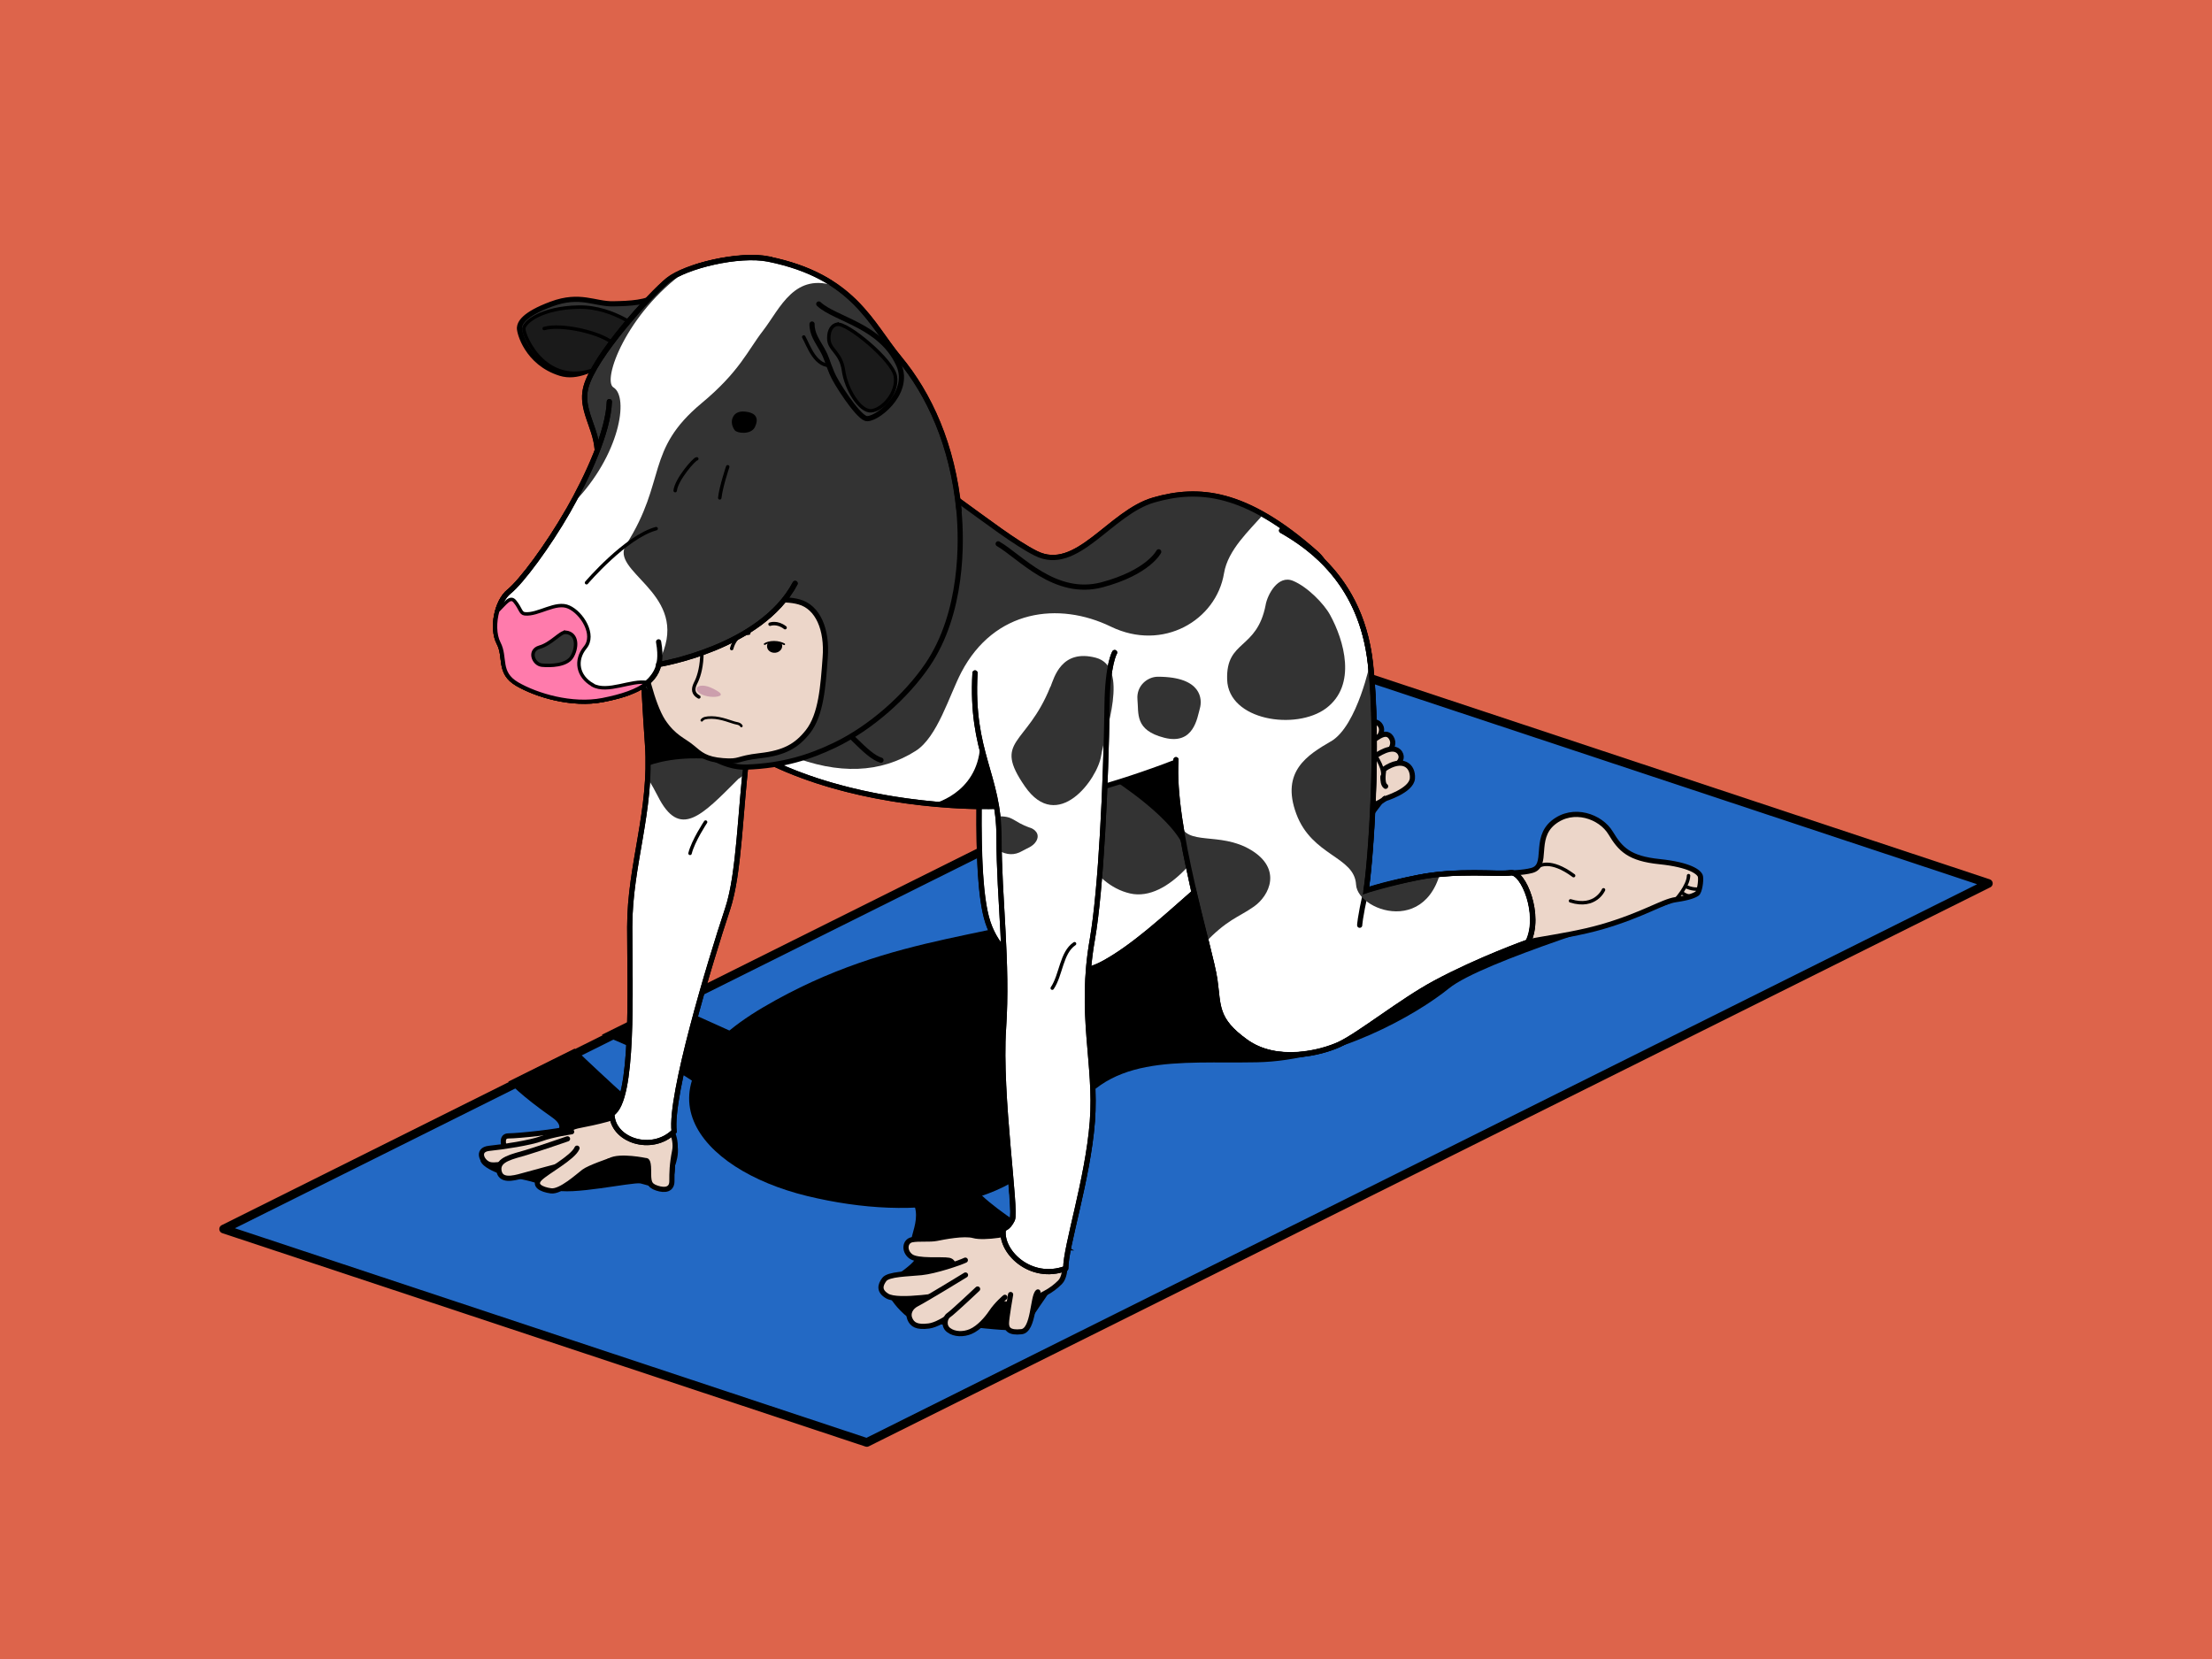 <?xml version="1.0" encoding="UTF-8"?>
<svg xmlns="http://www.w3.org/2000/svg" version="1.1" xmlns:xlink="http://www.w3.org/1999/xlink" viewBox="0 0 1280 960">
  <defs>
    <style>
      .cls-1 {
        fill: #2369c4;
        stroke-width: 5px;
      }

      .cls-1, .cls-2, .cls-3, .cls-4, .cls-5, .cls-6, .cls-7, .cls-8, .cls-9, .cls-10, .cls-11, .cls-12, .cls-13, .cls-14, .cls-15, .cls-16, .cls-17 {
        stroke: #000;
      }

      .cls-1, .cls-8, .cls-10, .cls-11, .cls-12 {
        stroke-linejoin: round;
      }

      .cls-2, .cls-3, .cls-4, .cls-18, .cls-10, .cls-12, .cls-13, .cls-16 {
        fill: none;
      }

      .cls-2, .cls-3, .cls-4, .cls-5, .cls-6, .cls-7, .cls-8, .cls-9, .cls-10, .cls-11, .cls-12, .cls-13, .cls-14, .cls-15, .cls-17 {
        stroke-linecap: round;
      }

      .cls-2, .cls-3, .cls-4, .cls-5, .cls-6, .cls-7, .cls-9, .cls-13, .cls-14, .cls-15, .cls-16, .cls-17 {
        stroke-miterlimit: 10;
      }

      .cls-2, .cls-5, .cls-7, .cls-11, .cls-12, .cls-16, .cls-17 {
        stroke-width: 3px;
      }

      .cls-19, .cls-7, .cls-9 {
        fill: #ecd6c9;
      }

      .cls-3 {
        stroke-width: 1.5px;
      }

      .cls-4, .cls-6, .cls-8, .cls-9, .cls-10, .cls-14, .cls-15 {
        stroke-width: 2px;
      }

      .cls-5, .cls-20, .cls-14 {
        fill: #333;
      }

      .cls-21 {
        fill: #dd644b;
      }

      .cls-22 {
        clip-path: url(#clippath-1);
      }

      .cls-6 {
        fill: #ff7bac;
      }

      .cls-8, .cls-11, .cls-17 {
        fill: #fff;
      }

      .cls-23 {
        fill: #cc9fad;
      }

      .cls-15 {
        fill: #1a1a1a;
      }

      .cls-24 {
        clip-path: url(#clippath);
      }
    </style>
    <clipPath id="clippath">
      <path class="cls-16" d="M874.4,505c-8.1,1-30.9-1.8-53.7,2.7s-30.2,7.6-30.2,7.6c2.6-15.4,7.7-84.9,2.6-131.2-3.1-28.3-15-47-27.8-59.6-1.1-1.6-2.4-3.1-3.8-4.3-41-36.4-68.3-38.2-93.8-30.9-25.5,7.3-44.6,42.8-68.3,30.9-23.7-11.9-66.5-51.2-97.4-61.9-77.3-26.8-114.3,30.5-119.1,68.2-1.1,2.1-2.2,4.3-3.1,6.7-10.3,25.7-7.7,59.2-5.1,97.7,2.6,38.6-10.3,69.4-10.3,105.5s2.6,100.3-10.3,108c0,15.4,23.1,23.1,36,10.3-2.6-20.6,20.6-97.7,30.9-128.6,7-20.9,7.2-57.3,11.6-92.1,39.2,23.3,92.3,32,133.9,32.7-.2,27.5.7,53.7,5.1,67,2.1,6.4,5.3,11.6,9.1,15.9.6,14.8.8,29.9-.2,45.4-2.6,38.6,7.7,105.5,5.1,110.6-2.6,5.1-5.1,5.1-5.1,5.1-2.6,12.9,15.4,30.9,36,23.1,0-12.9,12.9-51.4,15.4-84.9,2.2-28.7-5.1-53.7-2.3-87.8,3.4-1,6.7-2.4,9.7-4.1,16.5-9.1,33.8-24.9,51.6-40.6,5.3,22.5,10.7,42,11.9,50.4,2.2,15.3,0,23.1,18,36,18,12.9,43.6,6.3,54.1,1.5,11.8-5.5,36.1-25.1,55.5-35.5,25.5-13.7,53.7-23.7,53.7-23.7,7.7-15.4-2.7-41-10-40.1Z"/>
    </clipPath>
    <clipPath id="clippath-1">
      <path class="cls-18" d="M484.3,165.9c-24.6-9.1-32.8,12.6-42.8,25.5-8.9,11.5-13.5,23.6-35.5,41.9-32.8,27.3-20,44.6-43.7,81.9-9.7,15.3,33.7,27.3,21.8,61-3.4,9.8-20.9,57.3-100.1,15.5-68-35.9,32.8-85.1,48.2-101,26.4-27.3,31.9-61,22.8-66.5-6.7-4,7.3-42.8,41.9-67.4,18.4-13.1,53.3-33.2,53.3-31.4s34.1,40.5,34.1,40.5Z"/>
    </clipPath>
  </defs>
  <!-- Generator: Adobe Illustrator 28.7.4, SVG Export Plug-In . SVG Version: 1.2.0 Build 166)  -->
  <g>
    <g id="_圖層_1" data-name="圖層_1">
      <rect class="cls-21" x="-3037" y="-597.5" width="4992" height="3793"/>
      <g>
        <polygon class="cls-1" points="501.6 834.7 129.4 711.2 778.4 387.7 1150.6 511.2 501.6 834.7"/>
        <g>
          <path d="M966.8,522.7c-18.2,6.4-109.2,33.7-128.3,49.2s-65.5,41.9-111.1,42.8c-45.5.9-89.1-5.6-110.1,36.4-23.7,47.3-86.5,56.4-150.2,41-63.7-15.5-102.9-63.7-25.5-109.2,77.4-45.5,140.2-38.7,194.8-63.7,53.7-24.6,161.1-78.3,168.4-69.2,7.3,9.1-21.8,25.5-18.2,45.5,3.6,20-10.9,45.5,21.8,39.1,32.8-6.4,158.4-11.8,158.4-11.8Z"/>
          <path d="M348.2,598.8l37.8-18.7,57.8,26s-12.7,57.9-18.2,44.6c-10.9-26.4-77.4-51.9-77.4-51.9Z"/>
          <path d="M390.6,674.8c0,18.2-15.5,10.9-20,10-4.6-.9-41,7.3-50.1,3.6-9.1-3.6-11.9-4.8-23.3-6.9-11.3-2.2-25.9-9.4-15.9-14s56.4-8.2,38.2-20.9c-18.2-12.7-25.4-20.7-25.4-20.7l38.4-19.1s42.5,40.8,53.4,47.1,4.6,20.9,4.6,20.9Z"/>
          <path d="M559,676.6c0,19.2,58.3,43.7,56.4,54.6-1.8,10.9-19,29.6-20.4,36.2s-45.9-2.8-56.9-.7c-11,2.1-25.5-16.4-25.5-21.8s23.7-15.5,16.4-20.9c-7.3-5.5,9.1-20-4.6-33.7-13.7-13.7,34.6-14.6,34.6-13.7Z"/>
        </g>
        <g>
          <g>
            <path class="cls-7" d="M780.2,413.7c15.7,1.1,18.9,15.6,21.3,22.9,2.4,7.3,10.4,15,1.2,24.4-9.2,9.4-33.5,9.1-44.4,1.2-10.9-7.9-15.7-21.1-9.2-32.1,6.5-11,19.8-17.2,31.2-16.4Z"/>
            <path class="cls-4" d="M763.2,425s13.4-1.6,16.8,11.5c3.4,13.1-7.1,20.2-7.1,20.2"/>
            <path class="cls-7" d="M789.1,423.1s7.9-5.4,3.9-10c-4.2-4.8-13,2-13,2"/>
            <path class="cls-7" d="M794.7,430.4s7.6-6.6,3.6-11.2c-4.2-4.8-11.7,3.5-11.7,3.5"/>
            <path class="cls-7" d="M799.9,437.9s8.9-5.1,5.1-11.1c-3.5-5.4-10.2,2.2-13.1,3.4"/>
            <path class="cls-7" d="M803.7,445.3s9.8-4.2,6.4-9.6c-3.9-6-14.4,1.9-14.4,1.9"/>
            <path class="cls-7" d="M801.1,462.3s15.7-4.7,16.2-11.9-5.5-12.7-16.5-5.3c0,0-1.7,8.1,1,9.9"/>
            <path class="cls-9" d="M782.6,419.6c1.2,2.9,20.6,22.2,17.2,30.5"/>
          </g>
          <path class="cls-11" d="M567.6,376.8c2.6,25.7-6.2,126,4.1,156.9,10.3,30.9,44.7,36.2,67.8,23.3,23.1-12.9,47.9-38.8,73.6-59.3s50.9-34.9,55.5-41.6c6.3-9.2-4.1-28.8-22.1-23.6-18,5.1-67.9,23.6-67.9,23.6,0,0,19-62.7,13.9-96.1"/>
          <path class="cls-20" d="M645.2,433.5c60.3,0,60.8,31.3,57.4,43.5-3.5,12.2-26.1,45.2-48.7,40-22.6-5.2-34.8-33-36.5-52.2-1.7-19.1,13.9-31.3,27.8-31.3Z"/>
          <path d="M643.6,450.8s38.6,24.4,42.5,42.7c3.9,18.3,15.7-68.2,15.7-68.2l-58.3,25.5Z"/>
          <path class="cls-11" d="M383,342.2c-5.7-33.8,29.8-114.8,119.1-83.9,30.9,10.7,73.7,50,97.4,61.9s42.8-23.7,68.3-30.9c25.5-7.3,52.8-5.5,93.8,30.9,18.5,16.5,14.5,69.1-21.8,93.8-12.9,8.7-108.3,52.8-167.5,52.8s-145.6-16.4-179.3-70.1c-15.6-24.8-6.7-35.8-9.8-54.5Z"/>
          <g>
            <g>
              <path class="cls-7" d="M886.4,503.7c10-2.7.8-18.2,12.4-27.7,11.6-9.4,27.5-3.5,33.2,6,5.7,9.5,10.8,14.8,28.3,16.6,17.5,1.8,23.3,6.1,23.7,8.7.4,2.5-.5,8.7-2,9.8-1.6,1.1-4.8,2.4-12.4,3.5-7.6,1.1-18.6,8.7-42.6,15.7-24,6.9-53.2,8.5-59.3,13.7-6.2,5.2-25.7-40.3-19.2-43,6.5-2.7,27.5-.5,37.9-3.3Z"/>
              <path class="cls-4" d="M890.6,501.2s6.4-4.6,20,5.5"/>
              <path class="cls-4" d="M927.9,514.9s-4.6,10.9-19.1,6.4"/>
              <path class="cls-10" d="M969.6,520.7s7.4-8,7.5-14"/>
              <path class="cls-10" d="M975.3,512.9s3.9,2.1,8,1.5"/>
              <path class="cls-10" d="M973.4,516.6s1.9,1.9,5.4,2.1"/>
            </g>
            <path class="cls-11" d="M741.6,307c18,10.3,46.3,30.9,51.4,77.2,5.1,46.3,0,115.7-2.6,131.2,0,0,13.7-4.3,30.2-7.6,22.8-4.6,45.6-1.7,53.7-2.7,7.3-.9,17.7,24.6,10,40.1,0,0-28.2,10-53.7,23.7-19.4,10.4-43.7,30-55.5,35.5-10.6,4.9-36.1,11.4-54.1-1.5-18-12.9-15.8-20.7-18-36-2.6-18-25.1-88.7-22.5-127.3"/>
          </g>
          <path class="cls-11" d="M790.4,515.5c-3.6,16.3-3.6,19.9-3.6,19.9"/>
          <g>
            <g>
              <path class="cls-7" d="M386.4,650.1s-18.3-13.5-21.5-8.7c-3.2,4.8-23.8,8.7-27.8,9.5-1.8.4-4.3.7-6.6,1.9-8.1,2.2-30.8,4.5-36.3,4.5s-1.6,8.7-1.6,8.7c3.2,1.3,20.7,1.5,28.6.8,2.5,8.6,26.6,7.7,31.8,4.8,5.6-3.2,20.7,0,20.7,0,0,0,1.6-.8,1.6,5.6s0,8.7,4.8,10.3c4.8,1.6,8.7.8,8.7-4s0-9.5,1.6-17.5c1.6-7.9-4-15.9-4-15.9Z"/>
              <path class="cls-7" d="M301.4,671.6c-1.6,0-12.7,3.2-17.5,2.4-4.8-.8-8.7-8.7-.8-9.5s23.8-3.2,30.2-5.6c6.4-2.4,17.5-4,17.5-4"/>
              <path class="cls-7" d="M326,674s-18.3,4.8-23.8,6.4c-5.6,1.6-12.7,3.2-13.5-3.2-.8-6.4,7.9-7.9,15.9-10.3,7.9-2.4,23.8-7.9,23.8-7.9"/>
              <path class="cls-7" d="M353,671.6s-11.9,4-15.1,6.4c-3.2,2.4-13.5,11.9-19.1,11.1-5.6-.8-10.3-3.2-6.4-7.2,4-4,19.1-11.9,21.5-17.5"/>
            </g>
            <path class="cls-11" d="M415.3,293.6s-25.2,13.9-35.5,39.6c-10.3,25.7-7.7,59.2-5.1,97.7,2.6,38.6-10.3,69.4-10.3,105.5s2.6,100.3-10.3,108c0,15.4,23.1,23.1,36,10.3-2.6-20.6,20.6-97.7,30.9-128.6,10.3-30.9,5.8-95.5,22.1-138.9,7.7-20.6,15.4-20.6,15.4-20.6"/>
            <path class="cls-10" d="M402.9,320.3s-10.8,21.7-12.6,47"/>
            <path class="cls-8" d="M408.3,475.7s-7.2,10.8-9,18.1"/>
          </g>
          <g>
            <g class="cls-24">
              <path class="cls-20" d="M670,391.6c25.6,0,25.8,13.2,24.3,18.4-1.5,5.2-3.4,21.3-20.6,16.9-17.2-4.4-14.7-14-15.5-22.1-.7-8.1,5.9-13.2,11.8-13.2Z"/>
              <path d="M567.2,431.7c-1.8,28.2-28.2,33.7-28.2,33.7,0,0,23.7,6.4,54.6-1.8,38.2-10.1-26.4-31.9-26.4-31.9Z"/>
              <path class="cls-20" d="M729.2,271.5c-29.1-15.5-225.2-54-228-23.2-3.6,39.1-44.1,188.9-44.1,188.9,28.1,11.2,52.5,10.2,72.8-2.7,12.6-8,19.4-32.1,26.4-45.5,19.1-36.4,56.4-41,86.5-26.4s61-3.6,65.5-30.9,50.1-44.6,20.9-60.1Z"/>
              <path class="cls-20" d="M732.4,350c-5.1,26.3-23,20.1-22.3,43.2.7,23.8,39.8,29.6,57.2,16.7,18.1-13.5,10.4-39.4,2.4-54-3.5-6.5-13.2-16.4-21.5-19.8-8.7-3.6-14.7,8-15.8,13.8Z"/>
              <path class="cls-20" d="M427.1,450.9c-21.1,21.1-33.8,35-46.5,9.7-12.7-25.3-46-62.6-21.9-78.9,24.1-16.3,58.7-66.5,78-6.2,19.3,60.3-9.7,75.4-9.7,75.4Z"/>
              <path d="M365.1,448.1s21.8-18.2,76.5-3.6l-3.6-88.3h-79.2l6.4,91.9Z"/>
              <path class="cls-20" d="M770.1,429c-13.3,7.8-29.1,17.3-20,41.9,9.1,24.6,33.7,24.6,34.6,41,.9,16.4,50.1,32.8,51-24.6.9-57.3-42.6-104.8-42.6-104.8,0,0-7.5,37.4-22.9,46.5Z"/>
              <path class="cls-20" d="M682.8,476.3c3.6,13.7,22.8,4.6,41,15.5,18.2,10.9,10.9,26.4,1.8,32.8-9.1,6.4-15.5,7.3-29.1,21.8-3.6-20-7.3-20.9-13.7-70.1Z"/>
            </g>
            <path class="cls-16" d="M874.4,505c-8.1,1-30.9-1.8-53.7,2.7s-30.2,7.6-30.2,7.6c2.6-15.4,7.7-84.9,2.6-131.2-3.1-28.3-15-47-27.8-59.6-1.1-1.6-2.4-3.1-3.8-4.3-41-36.4-68.3-38.2-93.8-30.9-25.5,7.3-44.6,42.8-68.3,30.9-23.7-11.9-66.5-51.2-97.4-61.9-77.3-26.8-114.3,30.5-119.1,68.2-1.1,2.1-2.2,4.3-3.1,6.7-10.3,25.7-7.7,59.2-5.1,97.7,2.6,38.6-10.3,69.4-10.3,105.5s2.6,100.3-10.3,108c0,15.4,23.1,23.1,36,10.3-2.6-20.6,20.6-97.7,30.9-128.6,7-20.9,7.2-57.3,11.6-92.1,39.2,23.3,92.3,32,133.9,32.7-.2,27.5.7,53.7,5.1,67,2.1,6.4,5.3,11.6,9.1,15.9.6,14.8.8,29.9-.2,45.4-2.6,38.6,7.7,105.5,5.1,110.6-2.6,5.1-5.1,5.1-5.1,5.1-2.6,12.9,15.4,30.9,36,23.1,0-12.9,12.9-51.4,15.4-84.9,2.2-28.7-5.1-53.7-2.3-87.8,3.4-1,6.7-2.4,9.7-4.1,16.5-9.1,33.8-24.9,51.6-40.6,5.3,22.5,10.7,42,11.9,50.4,2.2,15.3,0,23.1,18,36,18,12.9,43.6,6.3,54.1,1.5,11.8-5.5,36.1-25.1,55.5-35.5,25.5-13.7,53.7-23.7,53.7-23.7,7.7-15.4-2.7-41-10-40.1Z"/>
          </g>
          <path class="cls-12" d="M741.6,307c18,10.3,46.3,30.9,51.4,77.2,5.1,46.3,0,115.7-2.6,131.2,0,0,13.7-4.3,30.2-7.6,22.8-4.6,45.6-1.7,53.7-2.7,7.3-.9,17.7,24.6,10,40.1,0,0-28.2,10-53.7,23.7-19.4,10.4-43.7,30-55.5,35.5-10.6,4.9-36.1,11.4-54.1-1.5-18-12.9-15.8-20.7-18-36-2.6-18-25.1-88.7-22.5-127.3"/>
          <path class="cls-12" d="M478.9,415.3c10.9,5.5,21.8,21.8,30.9,24.6"/>
          <path class="cls-12" d="M577.6,314.7c12.7,7.3,32.8,30.9,60.1,23.7,26.9-7.2,32.8-19.1,32.8-19.1"/>
          <g>
            <g>
              <path class="cls-5" d="M381.7,170.8c-8.4,4.4-16.4,4.8-26.9,5-10.6.2-19.1-6-35.6.1-16.5,6.1-18.4,11.2-18.6,13.8s4.4,20.3,23.6,26.3c19.1,6,40.6-22,59-21.4,18.4.7-1.4-23.9-1.4-23.9Z"/>
              <path class="cls-15" d="M372.8,192.3s-16.9-15-38-14.6-31.3,8.5-31.7,12.4,13.2,37,45.1,22c30.1-14.1,24.6-19.8,24.6-19.8Z"/>
              <path class="cls-4" d="M314.9,190.1c9.6-2.9,34.1,2.3,41.2,9.7"/>
            </g>
            <path class="cls-5" d="M444.7,150c49.2,10,59.1,37.4,75.6,57.3,17.3,20.9,30.9,50.1,34.6,88.3,1.7,17.9,2.3,59-18.2,89.2-12.3,18.1-32.8,36.4-53.7,46.4-14.4,6.9-29.8,11.9-51,12.7-37,1.5-82.1-73.3-81-95.6,1.1-22.3-23-46.1-9.9-69.8,13.1-23.7-6.6-36.3-2.1-54.3,4.6-18,37.5-54,47.6-62.2,10.1-8.1,41-15.6,58.2-12.2Z"/>
            <g>
              <path class="cls-7" d="M462.4,348.3c10.9,3,16.4,16,15.1,32.3-1.2,16.4-2.3,33-10,42.8-6.5,8.2-13.5,12.3-27.8,13.9-13.9,1.6-11.1,3.7-21.3,2.9-10.2-.8-13.1-3.7-18-7.8-4.9-4.1-10.6-5.7-16.8-15.1-6.1-9.4-11.5-31.9-12.3-42.2-.8-10.2-4.5-30.7,11.1-30.3,15.6.4,21.7,4.9,39.3,4.1,17.6-.8,31.1-3.3,40.7-.6Z"/>
              <path class="cls-3" d="M406.1,416.8c.8-1.2,2.5-1.6,5.7-1.6,5.7,0,11.9,2.9,14.3,3.3,2.5.4,2.9,1.6,2.9,1.6"/>
              <g>
                <path d="M452.6,373.3c.3,2.1-1.4,4.1-3.8,4.4s-4.6-1.1-4.9-3.2c-.3-2.1.9-3.5,3.3-3.9,2.4-.3,5.2.6,5.4,2.7Z"/>
                <path class="cls-19" d="M440.5,374.3s2-2.9,7.4-2.9,7.8,2.9,7.8,2.9v-6.5c-.1,0-14.8,2.1-14.8,2.1l-.3,4.4Z"/>
                <path class="cls-13" d="M442.5,372.7c1.2-.7,2.9-1.3,5.4-1.3s4.6.7,5.9,1.4"/>
              </g>
              <g>
                <path d="M384,366.4c-.6,2,.8,4.3,3.1,5,2.3.7,4.7-.4,5.3-2.4.6-2-.3-3.6-2.7-4.3-2.3-.7-5.2-.2-5.8,1.8Z"/>
                <path class="cls-19" d="M380.8,367s2.9-2.5,8.1-1.6,6.8,4,6.8,4l-1.2-6.7h-12.1l-1.7,4.4Z"/>
                <path class="cls-13" d="M393.8,367.2c-1.1-.8-2.6-1.5-4.9-1.9s-4.5,0-5.8.4"/>
              </g>
              <path class="cls-4" d="M433.3,366.4s-4.5.1-6.9,3-3,5.9-3,5.9"/>
              <path class="cls-4" d="M399.5,364.4c5.3,4.1,7,9,6.6,16-.4,7-2,11.9-3.7,15.1-1.6,3.3-1.4,5.9,2,7.8"/>
              <path class="cls-23" d="M405.7,396.8c3.3-.4,7.3,1.8,8.8,2.7,1.8,1,4.3,2.7,1,3.5-3.3.8-9.2-.2-11.5-2.5s0-3.5,1.6-3.7Z"/>
              <path class="cls-4" d="M445.6,361.2s4.1-1.6,8.7,2"/>
              <path class="cls-4" d="M390.4,356.6s-3.8-2.3-9,.6"/>
            </g>
            <path class="cls-5" d="M352.6,232.4c-.5,17.1-12.6,43.5-24,63.4-11.4,19.9-26.8,40.7-34,46.5-7.2,5.8-10.2,21.3-5.8,29.7,4.4,8.4-.5,17.1,10.7,23.6,11.2,6.5,31.6,12.6,49.2,9.2,17.5-3.4,30-8.7,32.5-20.3,0,0,59.1-9.5,78.9-46.9"/>
            <g class="cls-22">
              <path class="cls-17" d="M554.9,295.6c-3.6-38.2-17.3-67.4-34.6-88.3-16.5-20-26.4-47.3-75.6-57.3-17.2-3.5-48,4-58.2,12.2-10.1,8.1-43,44.2-47.6,62.2-3.3,12.9,5.9,23.1,6.6,36.5-4.6,11.9-10.9,24.4-16.9,34.9-11.4,19.9-26.8,40.7-34,46.5-7.2,5.8-10.2,21.3-5.8,29.7,4.4,8.4-.5,17.1,10.7,23.6,11.2,6.5,31.6,12.6,49.2,9.2,9.4-1.8,17.3-4.2,23-7.7,16.3,24.5,39.6,47.7,60.4,46.9,21.2-.8,36.6-5.9,51-12.7,20.9-10,41.4-28.3,53.7-46.4,20.5-30.2,19.9-71.3,18.2-89.2Z"/>
            </g>
            <path class="cls-2" d="M345.5,259.6c-1.1-12.9-9.7-22.8-6.5-35.3,4.6-18,37.5-54,47.6-62.2,10.1-8.1,41-15.6,58.2-12.2,49.2,10,59.1,37.4,75.6,57.3,17.3,20.9,30.9,50.1,34.6,88.3"/>
            <path class="cls-2" d="M352.6,232.4c-.5,17.1-12.6,43.5-24,63.4-11.4,19.9-26.8,40.7-34,46.5-7.2,5.8-10.2,21.3-5.8,29.7,4.4,8.4-.5,17.1,10.7,23.6,11.2,6.5,31.6,12.6,49.2,9.2,17.5-3.4,30-8.7,32.5-20.3,0,0,59.1-9.5,78.9-46.9"/>
            <path d="M431.3,238.2c6.5.7,7.8,4.1,5.6,8.8-2.1,4.7-10.3,3.8-11.7,2s-2.7-5.2-.7-8.3c1.2-1.9,3.6-2.9,6.8-2.5Z"/>
            <path class="cls-2" d="M381.1,384.6s1.7-3.8,0-13.2"/>
            <path class="cls-6" d="M342.9,396.3c-8.7-4.9-10.3-14.3-4.3-21.6,6.1-7.3-1.8-20-9.4-23.4-7.5-3.5-17.7,4.7-25.5,3.9-2.6-.3-2.3-2.9-5.8-7.2-2.6-3.2-5.2.8-9.9,5.5-1.8,6.4-1.8,13.7.7,18.6,4.4,8.4-.5,17.1,10.7,23.6,11.2,6.5,31.6,12.6,49.2,9.2,11.1-2.2,20.2-5.1,26-9.9-9.1-1.8-23,6.3-31.7,1.4Z"/>
            <path class="cls-4" d="M339.4,337.2s22.7-26.6,40.3-31.3"/>
            <path class="cls-14" d="M327.2,365.9c-2.8-.3-8.4,6.8-15,8.6-6.6,1.9-3.6,9.9,1.4,10.4,5.1.5,14.1.2,17.2-4.6,3.1-4.8,4-13.7-3.6-14.5Z"/>
            <g>
              <path class="cls-4" d="M465.1,195c2.8,4.9,6.7,17.9,16.8,16.4"/>
              <path class="cls-5" d="M473.8,175.9c9.6,9,36,12.3,46.3,35.3,7.4,16.6-14.1,32.8-19.2,30.9-5.1-1.9-17.3-20.7-19.5-26.2-3.2-7.6-2.6-8.2-5.8-13.9-2.5-4.5-5.8-8.7-5.7-14.5"/>
              <path class="cls-15" d="M484.4,187.6c-2.6.6-4.9,3-4.8,8.3.1,6.7,7,7.8,8.5,18.5s9.5,23.9,16.1,23.3,15.5-10.6,13.9-20c-1.6-9.4-28.2-31.3-33.7-30Z"/>
            </g>
            <path class="cls-4" d="M421.1,270.1s-3.9,11.5-4.6,18"/>
            <path class="cls-4" d="M403.2,265.5c-1.3-.1-11.8,11.9-12.5,18.4"/>
          </g>
          <g>
            <g>
              <path class="cls-7" d="M615.8,722.1s2.4,15.1-2.4,19.9c-4.8,4.8-11.1,8.7-23.8,11.9-12.7,3.2-35-5.6-36.5-11.9-1.6-6.4,0-11.9-4-12.7-4-.8-18.3.8-22.2-2.4-4-3.2-3.2-8.7.8-9.5,4-.8,10.3,0,14.3-.8s15.9-3.2,21.5-1.6c5.6,1.6,23.8-.8,25.4-4,1.6-3.2,27,11.1,27,11.1Z"/>
              <path class="cls-7" d="M558.6,729.2c-3.2,1.6-17.5,6.4-25.4,7.2s-19.1.8-21.5,4-3.2,6.6,1.6,9.5c6.4,4,33.4-.8,40.5-1.6"/>
              <path class="cls-7" d="M558.7,737.8s-23.2,14.2-28.3,16.8c-3.5,1.8-5.3,5.3-3.9,8.6s4,5,11,4.1c8-1,21.6-12.9,26-15.4"/>
              <path class="cls-7" d="M565.7,745.9s-14.3,13.5-16.7,15.1c-2.4,1.6-3.2,6.4,0,8.7,3.3,2.5,8.5,2.6,12.7.8,4.9-2.1,9.5-7.5,11.9-11.1,3.2-4.8,7.9-8.7,7.9-8.7"/>
              <path class="cls-7" d="M584.8,749.1s-2.4,13.5-2.4,16.7,1.6,5.6,8.7,4.8c7.2-.8,6.4-20.7,9.5-23"/>
            </g>
            <path class="cls-11" d="M645,377.6s-4.1,6.6-4.4,30.5c-.6,45.7-3.5,106.7-8.5,135.5-7.7,43.7,2.6,72,0,105.5-2.6,33.4-15.4,72-15.4,84.9-20.6,7.7-38.6-10.3-36-23.1,0,0,2.6,0,5.1-5.1,2.6-5.1-7.7-72-5.1-110.6,2.6-38.6-2.6-74.6-2.6-110.6s-16.5-48.9-13.9-95.2"/>
            <path class="cls-10" d="M621.8,546.1c-7.7,5.1-7.7,18-12.9,25.7"/>
          </g>
          <path class="cls-20" d="M596.1,479c-10.7-3.8-9.1-6.9-19.1-6.6,1.4,7.7,0,11.2.8,19.7,4.7,2.7,9.2,3,13.8.3,2.7-1.6,6-2.4,8-5.6,2.5-4.3-1-7-3.4-7.8Z"/>
          <path class="cls-20" d="M607.8,397.4c-13.8,34.5-33.6,30.4-14.7,57.7,18.9,27.3,42-4.2,44.1-17.8,2.1-13.6,16.8-51.4-3.1-56.7-19.9-5.2-24.1,11.5-26.2,16.8Z"/>
          <path class="cls-12" d="M645,377.6s-4.1,6.6-4.4,30.5c-.6,45.7-3.5,106.7-8.5,135.5-7.7,43.7,2.6,72,0,105.5-2.6,33.4-15.4,72-15.4,84.9-20.6,7.7-38.6-10.3-36-23.1,0,0,2.6,0,5.1-5.1,2.6-5.1-7.7-72-5.1-110.6,2.6-38.6-2.6-74.6-2.6-110.6s-16.5-48.9-13.9-95.2"/>
        </g>
      </g>
    </g>
  </g>
</svg>